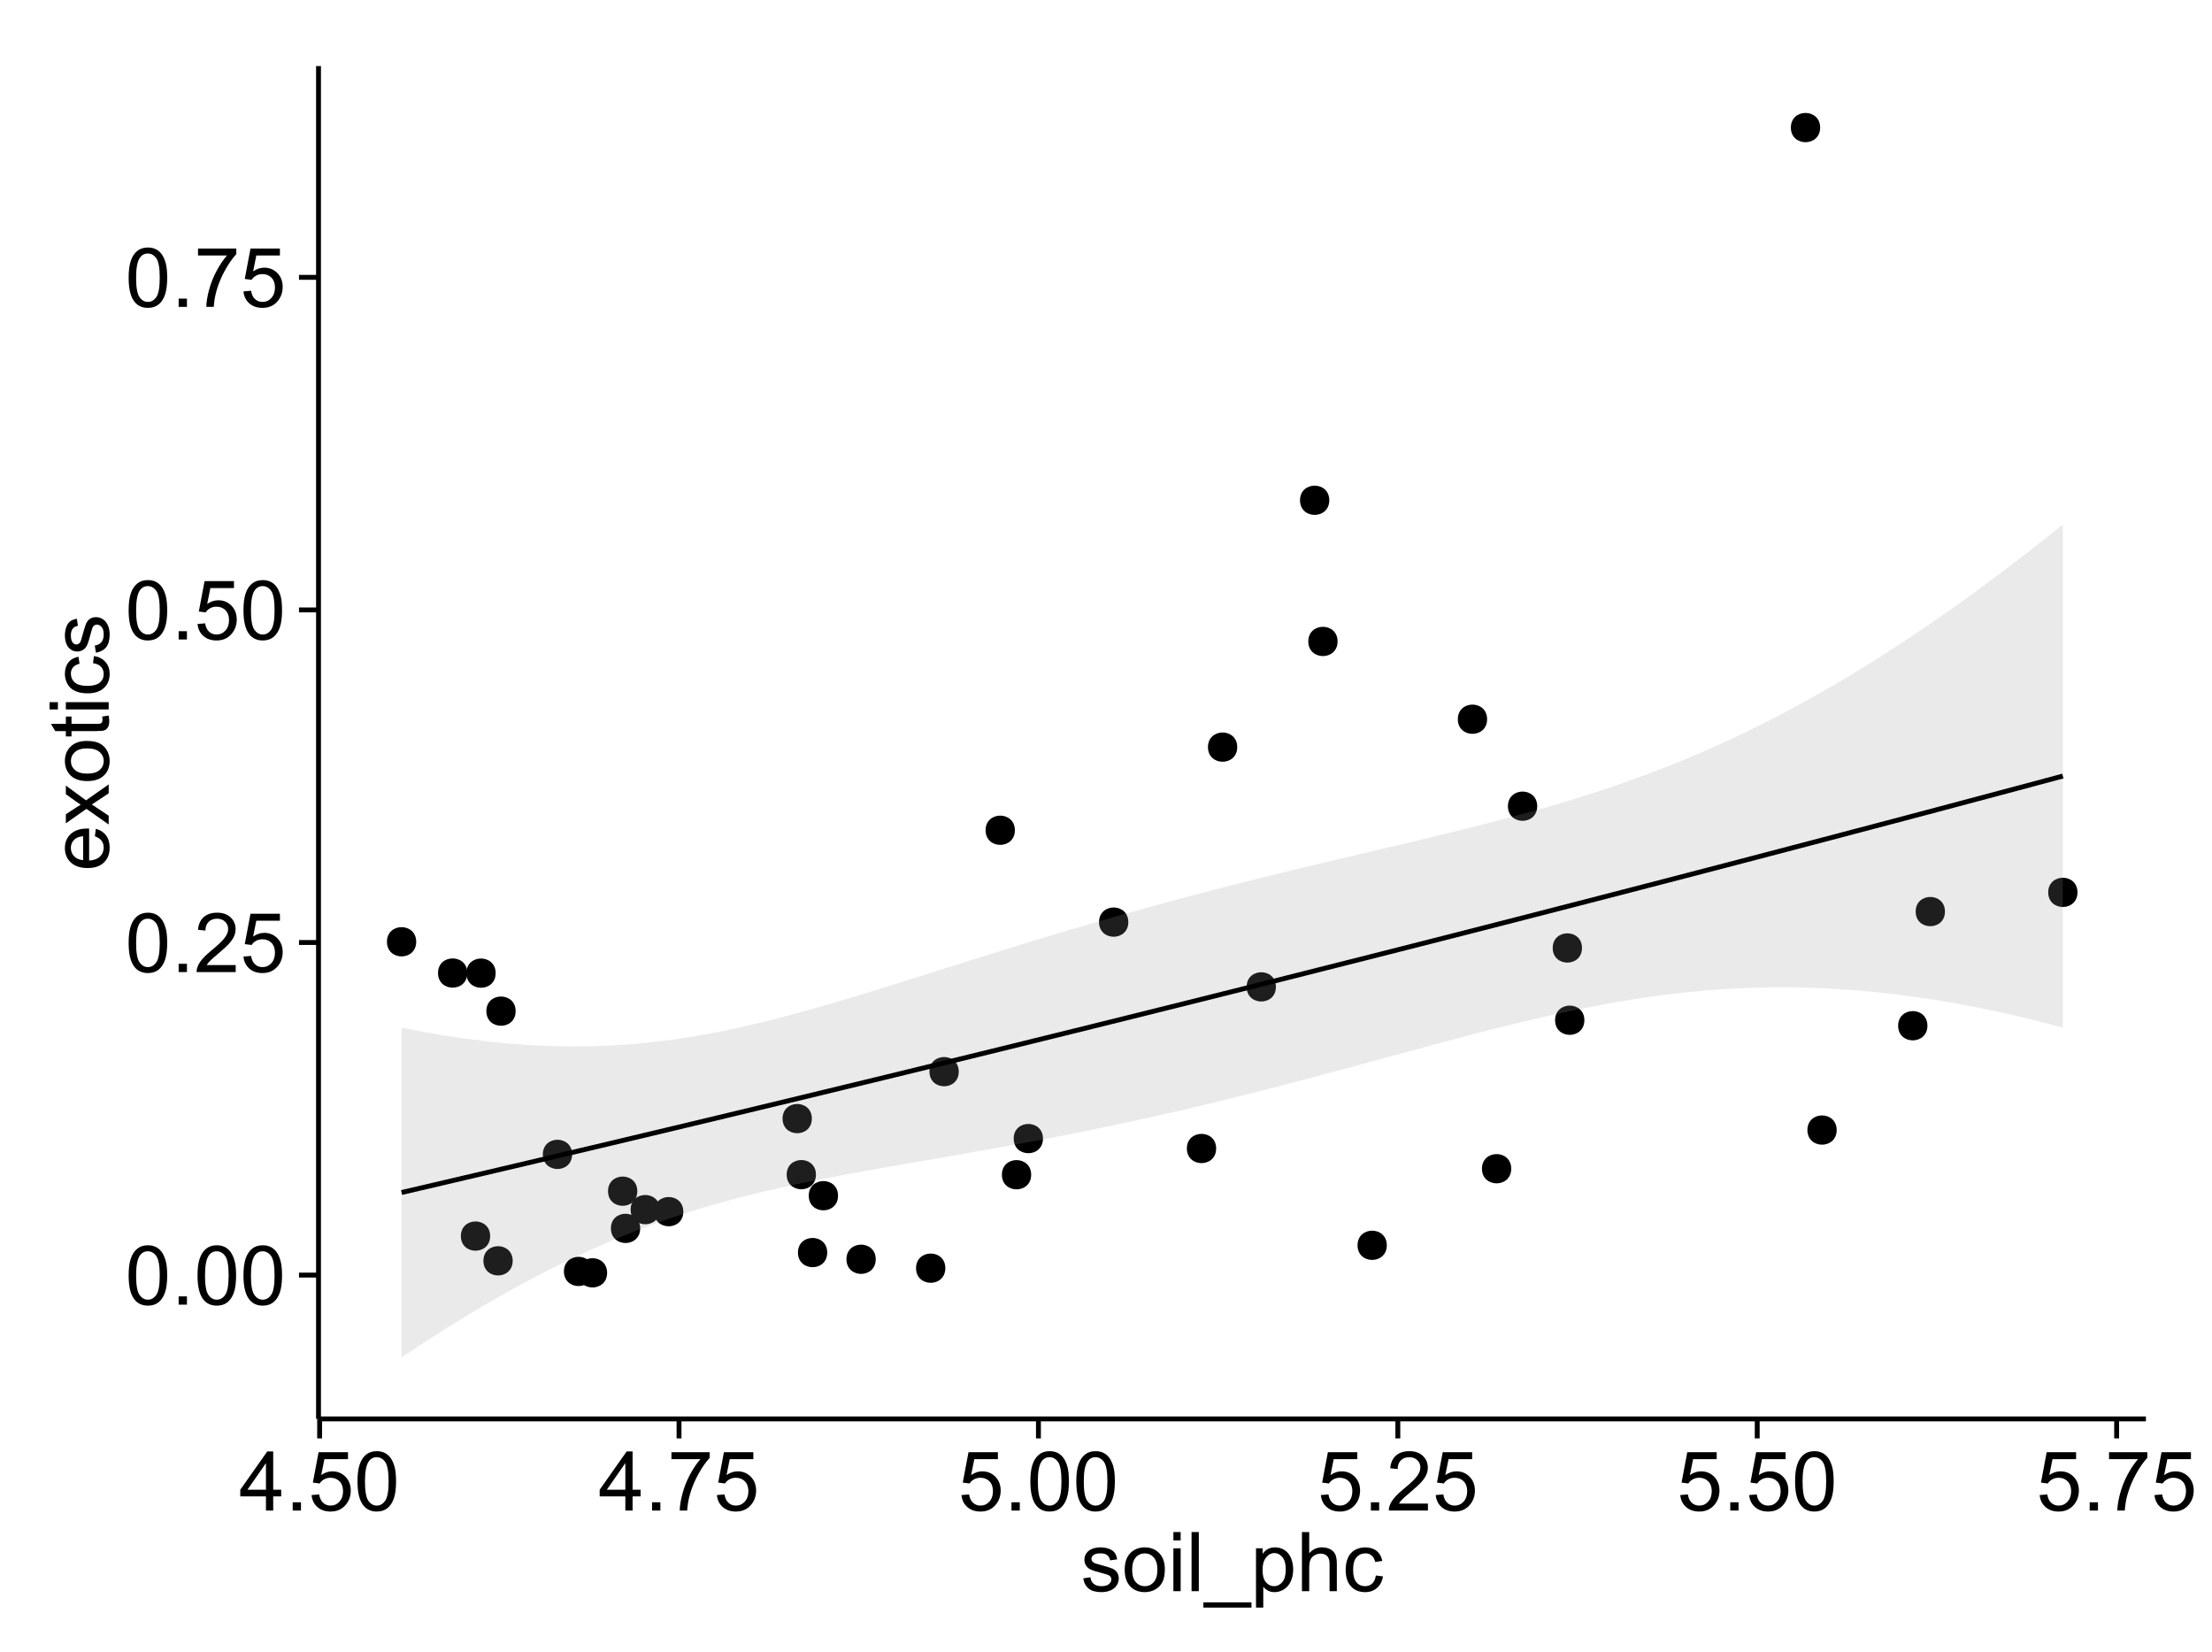 <?xml version="1.0" encoding="UTF-8"?>
<svg xmlns="http://www.w3.org/2000/svg" xmlns:xlink="http://www.w3.org/1999/xlink" width="482pt" height="360pt" viewBox="0 0 482 360" version="1.1">
<defs>
<g>
<symbol overflow="visible" id="glyph0-0">
<path style="stroke:none;" d="M 0.746 -6.355 C 0.742 -7.875 0.898 -9.102 1.215 -10.031 C 1.527 -10.961 1.996 -11.676 2.613 -12.18 C 3.23 -12.684 4.008 -12.938 4.949 -12.938 C 5.637 -12.938 6.242 -12.797 6.766 -12.52 C 7.285 -12.238 7.715 -11.836 8.059 -11.316 C 8.395 -10.789 8.664 -10.152 8.859 -9.398 C 9.051 -8.645 9.145 -7.629 9.148 -6.355 C 9.145 -4.84 8.992 -3.617 8.684 -2.691 C 8.371 -1.762 7.906 -1.047 7.289 -0.539 C 6.672 -0.035 5.891 0.215 4.949 0.219 C 3.703 0.215 2.727 -0.227 2.023 -1.117 C 1.168 -2.188 0.742 -3.934 0.746 -6.355 Z M 2.375 -6.355 C 2.371 -4.234 2.621 -2.824 3.117 -2.129 C 3.609 -1.426 4.219 -1.078 4.949 -1.082 C 5.672 -1.078 6.281 -1.43 6.781 -2.137 C 7.273 -2.836 7.523 -4.242 7.523 -6.355 C 7.523 -8.473 7.273 -9.883 6.781 -10.582 C 6.281 -11.277 5.664 -11.625 4.93 -11.629 C 4.199 -11.625 3.621 -11.316 3.191 -10.703 C 2.645 -9.918 2.371 -8.469 2.375 -6.355 Z M 2.375 -6.355 "/>
</symbol>
<symbol overflow="visible" id="glyph0-1">
<path style="stroke:none;" d="M 1.633 0 L 1.633 -1.801 L 3.438 -1.801 L 3.438 0 Z M 1.633 0 "/>
</symbol>
<symbol overflow="visible" id="glyph0-2">
<path style="stroke:none;" d="M 9.062 -1.52 L 9.062 0 L 0.547 0 C 0.531 -0.379 0.594 -0.742 0.73 -1.098 C 0.945 -1.676 1.293 -2.25 1.77 -2.812 C 2.246 -3.375 2.934 -4.023 3.84 -4.766 C 5.238 -5.906 6.188 -6.816 6.68 -7.492 C 7.172 -8.16 7.418 -8.793 7.418 -9.395 C 7.418 -10.02 7.191 -10.551 6.746 -10.98 C 6.293 -11.41 5.711 -11.625 4.992 -11.629 C 4.23 -11.625 3.621 -11.395 3.164 -10.941 C 2.703 -10.48 2.469 -9.848 2.469 -9.043 L 0.844 -9.211 C 0.953 -10.422 1.371 -11.344 2.102 -11.984 C 2.824 -12.617 3.801 -12.938 5.027 -12.938 C 6.262 -12.938 7.238 -12.594 7.961 -11.91 C 8.68 -11.223 9.039 -10.371 9.043 -9.359 C 9.039 -8.84 8.934 -8.336 8.727 -7.84 C 8.512 -7.34 8.164 -6.812 7.676 -6.266 C 7.188 -5.711 6.375 -4.957 5.238 -4 C 4.285 -3.199 3.676 -2.66 3.41 -2.379 C 3.141 -2.094 2.918 -1.805 2.742 -1.52 Z M 9.062 -1.52 "/>
</symbol>
<symbol overflow="visible" id="glyph0-3">
<path style="stroke:none;" d="M 0.746 -3.375 L 2.406 -3.516 C 2.527 -2.707 2.812 -2.098 3.266 -1.691 C 3.711 -1.281 4.254 -1.078 4.887 -1.082 C 5.648 -1.078 6.293 -1.363 6.82 -1.941 C 7.344 -2.512 7.605 -3.273 7.609 -4.227 C 7.605 -5.125 7.352 -5.84 6.848 -6.363 C 6.34 -6.883 5.676 -7.141 4.859 -7.145 C 4.344 -7.141 3.887 -7.027 3.48 -6.797 C 3.07 -6.566 2.746 -6.266 2.516 -5.898 L 1.027 -6.09 L 2.277 -12.711 L 8.684 -12.711 L 8.684 -11.195 L 3.543 -11.195 L 2.848 -7.734 C 3.621 -8.273 4.43 -8.543 5.281 -8.543 C 6.402 -8.543 7.352 -8.152 8.129 -7.371 C 8.898 -6.59 9.285 -5.586 9.289 -4.367 C 9.285 -3.195 8.945 -2.188 8.27 -1.344 C 7.441 -0.301 6.316 0.215 4.887 0.219 C 3.715 0.215 2.758 -0.109 2.016 -0.766 C 1.273 -1.418 0.848 -2.289 0.746 -3.375 Z M 0.746 -3.375 "/>
</symbol>
<symbol overflow="visible" id="glyph0-4">
<path style="stroke:none;" d="M 0.852 -11.195 L 0.852 -12.719 L 9.195 -12.719 L 9.195 -11.488 C 8.367 -10.613 7.555 -9.453 6.754 -8.008 C 5.945 -6.559 5.324 -5.07 4.887 -3.543 C 4.57 -2.461 4.367 -1.281 4.281 0 L 2.656 0 C 2.668 -1.012 2.867 -2.234 3.25 -3.672 C 3.629 -5.105 4.176 -6.492 4.891 -7.828 C 5.602 -9.16 6.359 -10.281 7.164 -11.195 Z M 0.852 -11.195 "/>
</symbol>
<symbol overflow="visible" id="glyph0-5">
<path style="stroke:none;" d="M 5.82 0 L 5.82 -3.086 L 0.227 -3.086 L 0.227 -4.535 L 6.109 -12.883 L 7.398 -12.883 L 7.398 -4.535 L 9.141 -4.535 L 9.141 -3.086 L 7.398 -3.086 L 7.398 0 Z M 5.82 -4.535 L 5.82 -10.344 L 1.785 -4.535 Z M 5.82 -4.535 "/>
</symbol>
<symbol overflow="visible" id="glyph0-6">
<path style="stroke:none;" d="M 0.555 -2.785 L 2.117 -3.031 C 2.203 -2.402 2.449 -1.922 2.852 -1.59 C 3.25 -1.254 3.812 -1.09 4.535 -1.09 C 5.262 -1.09 5.801 -1.234 6.152 -1.531 C 6.504 -1.824 6.68 -2.172 6.68 -2.574 C 6.68 -2.926 6.523 -3.207 6.215 -3.418 C 5.996 -3.555 5.457 -3.734 4.598 -3.953 C 3.434 -4.246 2.629 -4.5 2.184 -4.715 C 1.734 -4.926 1.395 -5.223 1.164 -5.602 C 0.93 -5.98 0.812 -6.398 0.816 -6.855 C 0.812 -7.27 0.91 -7.652 1.102 -8.012 C 1.293 -8.363 1.551 -8.66 1.883 -8.895 C 2.125 -9.074 2.461 -9.227 2.887 -9.355 C 3.309 -9.48 3.766 -9.543 4.254 -9.547 C 4.984 -9.543 5.625 -9.438 6.184 -9.23 C 6.734 -9.016 7.145 -8.73 7.41 -8.371 C 7.672 -8.008 7.852 -7.527 7.953 -6.926 L 6.406 -6.715 C 6.332 -7.195 6.129 -7.57 5.793 -7.84 C 5.453 -8.105 4.977 -8.238 4.367 -8.242 C 3.637 -8.238 3.121 -8.117 2.812 -7.883 C 2.5 -7.641 2.344 -7.359 2.348 -7.039 C 2.344 -6.832 2.406 -6.648 2.539 -6.484 C 2.664 -6.312 2.867 -6.172 3.148 -6.062 C 3.301 -6.004 3.766 -5.871 4.543 -5.66 C 5.66 -5.359 6.441 -5.113 6.887 -4.926 C 7.324 -4.734 7.672 -4.457 7.926 -4.094 C 8.176 -3.73 8.301 -3.281 8.305 -2.742 C 8.301 -2.215 8.148 -1.719 7.844 -1.254 C 7.535 -0.785 7.09 -0.422 6.512 -0.172 C 5.926 0.086 5.27 0.211 4.543 0.211 C 3.328 0.211 2.406 -0.039 1.77 -0.543 C 1.133 -1.047 0.727 -1.793 0.555 -2.785 Z M 0.555 -2.785 "/>
</symbol>
<symbol overflow="visible" id="glyph0-7">
<path style="stroke:none;" d="M 0.598 -4.668 C 0.598 -6.391 1.078 -7.672 2.039 -8.508 C 2.84 -9.199 3.816 -9.543 4.977 -9.547 C 6.254 -9.543 7.305 -9.125 8.121 -8.285 C 8.934 -7.441 9.34 -6.277 9.344 -4.797 C 9.34 -3.594 9.16 -2.648 8.801 -1.961 C 8.441 -1.27 7.914 -0.734 7.227 -0.359 C 6.535 0.023 5.785 0.211 4.977 0.211 C 3.664 0.211 2.609 -0.207 1.805 -1.047 C 1 -1.883 0.598 -3.09 0.598 -4.668 Z M 2.223 -4.668 C 2.219 -3.469 2.48 -2.574 3.004 -1.98 C 3.523 -1.387 4.18 -1.09 4.977 -1.09 C 5.758 -1.09 6.41 -1.387 6.934 -1.984 C 7.453 -2.582 7.715 -3.492 7.719 -4.719 C 7.715 -5.871 7.453 -6.746 6.93 -7.344 C 6.402 -7.934 5.75 -8.23 4.977 -8.234 C 4.18 -8.23 3.523 -7.938 3.004 -7.348 C 2.48 -6.754 2.219 -5.859 2.223 -4.668 Z M 2.223 -4.668 "/>
</symbol>
<symbol overflow="visible" id="glyph0-8">
<path style="stroke:none;" d="M 1.195 -11.066 L 1.195 -12.883 L 2.777 -12.883 L 2.777 -11.066 Z M 1.195 0 L 1.195 -9.336 L 2.777 -9.336 L 2.777 0 Z M 1.195 0 "/>
</symbol>
<symbol overflow="visible" id="glyph0-9">
<path style="stroke:none;" d="M 1.152 0 L 1.152 -12.883 L 2.734 -12.883 L 2.734 0 Z M 1.152 0 "/>
</symbol>
<symbol overflow="visible" id="glyph0-10">
<path style="stroke:none;" d="M -0.273 3.578 L -0.273 2.434 L 10.211 2.434 L 10.211 3.578 Z M -0.273 3.578 "/>
</symbol>
<symbol overflow="visible" id="glyph0-11">
<path style="stroke:none;" d="M 1.188 3.578 L 1.188 -9.336 L 2.629 -9.336 L 2.629 -8.121 C 2.965 -8.594 3.348 -8.949 3.777 -9.188 C 4.203 -9.426 4.723 -9.543 5.336 -9.547 C 6.129 -9.543 6.832 -9.34 7.445 -8.93 C 8.051 -8.516 8.512 -7.934 8.824 -7.191 C 9.133 -6.441 9.285 -5.625 9.289 -4.738 C 9.285 -3.781 9.113 -2.922 8.773 -2.156 C 8.43 -1.391 7.934 -0.805 7.281 -0.398 C 6.625 0.008 5.938 0.211 5.219 0.211 C 4.691 0.211 4.219 0.102 3.801 -0.121 C 3.379 -0.344 3.035 -0.625 2.77 -0.969 L 2.77 3.578 Z M 2.617 -4.613 C 2.613 -3.41 2.855 -2.523 3.348 -1.949 C 3.832 -1.375 4.422 -1.09 5.117 -1.09 C 5.816 -1.09 6.418 -1.387 6.922 -1.98 C 7.418 -2.574 7.668 -3.496 7.672 -4.746 C 7.668 -5.934 7.426 -6.824 6.938 -7.418 C 6.445 -8.008 5.859 -8.301 5.188 -8.305 C 4.508 -8.301 3.91 -7.988 3.395 -7.359 C 2.871 -6.727 2.613 -5.809 2.617 -4.613 Z M 2.617 -4.613 "/>
</symbol>
<symbol overflow="visible" id="glyph0-12">
<path style="stroke:none;" d="M 1.188 0 L 1.188 -12.883 L 2.77 -12.883 L 2.77 -8.262 C 3.504 -9.117 4.434 -9.543 5.562 -9.547 C 6.25 -9.543 6.852 -9.406 7.363 -9.137 C 7.871 -8.859 8.234 -8.484 8.457 -8.004 C 8.676 -7.523 8.789 -6.824 8.789 -5.914 L 8.789 0 L 7.207 0 L 7.207 -5.914 C 7.207 -6.703 7.035 -7.281 6.691 -7.641 C 6.348 -8 5.863 -8.18 5.238 -8.184 C 4.77 -8.18 4.328 -8.059 3.914 -7.816 C 3.5 -7.574 3.203 -7.242 3.031 -6.828 C 2.852 -6.406 2.766 -5.832 2.77 -5.105 L 2.77 0 Z M 1.188 0 "/>
</symbol>
<symbol overflow="visible" id="glyph0-13">
<path style="stroke:none;" d="M 7.277 -3.418 L 8.832 -3.219 C 8.66 -2.141 8.227 -1.301 7.527 -0.699 C 6.824 -0.09 5.965 0.211 4.949 0.211 C 3.668 0.211 2.641 -0.203 1.867 -1.039 C 1.09 -1.871 0.703 -3.07 0.703 -4.633 C 0.703 -5.637 0.867 -6.52 1.203 -7.277 C 1.531 -8.031 2.039 -8.598 2.727 -8.977 C 3.406 -9.355 4.152 -9.543 4.957 -9.547 C 5.969 -9.543 6.797 -9.289 7.441 -8.777 C 8.086 -8.262 8.5 -7.531 8.684 -6.594 L 7.145 -6.355 C 6.996 -6.98 6.738 -7.453 6.367 -7.77 C 5.992 -8.082 5.543 -8.238 5.02 -8.242 C 4.219 -8.238 3.57 -7.953 3.074 -7.387 C 2.574 -6.812 2.324 -5.91 2.328 -4.676 C 2.324 -3.422 2.566 -2.508 3.047 -1.941 C 3.527 -1.371 4.152 -1.09 4.93 -1.09 C 5.547 -1.09 6.066 -1.277 6.484 -1.66 C 6.898 -2.039 7.164 -2.625 7.277 -3.418 Z M 7.277 -3.418 "/>
</symbol>
<symbol overflow="visible" id="glyph1-0">
<path style="stroke:none;" d="M -3.004 -7.578 L -2.805 -9.211 C -1.848 -8.953 -1.105 -8.473 -0.578 -7.777 C -0.051 -7.078 0.211 -6.188 0.211 -5.105 C 0.211 -3.738 -0.207 -2.656 -1.051 -1.859 C -1.887 -1.055 -3.066 -0.656 -4.586 -0.66 C -6.156 -0.656 -7.375 -1.059 -8.246 -1.871 C -9.109 -2.676 -9.543 -3.727 -9.547 -5.02 C -9.543 -6.266 -9.117 -7.285 -8.27 -8.078 C -7.418 -8.867 -6.223 -9.262 -4.684 -9.266 C -4.586 -9.262 -4.445 -9.258 -4.262 -9.254 L -4.262 -2.293 C -3.234 -2.348 -2.449 -2.641 -1.906 -3.164 C -1.359 -3.684 -1.09 -4.332 -1.09 -5.117 C -1.09 -5.691 -1.242 -6.188 -1.547 -6.598 C -1.852 -7.008 -2.336 -7.332 -3.004 -7.578 Z M -5.562 -2.383 L -5.562 -7.594 C -6.344 -7.523 -6.934 -7.324 -7.328 -6.996 C -7.934 -6.492 -8.238 -5.836 -8.242 -5.035 C -8.238 -4.305 -7.996 -3.695 -7.512 -3.203 C -7.027 -2.707 -6.375 -2.434 -5.562 -2.383 Z M -5.562 -2.383 "/>
</symbol>
<symbol overflow="visible" id="glyph1-1">
<path style="stroke:none;" d="M 0 -0.133 L -4.852 -3.543 L -9.336 -0.387 L -9.336 -2.363 L -7.145 -3.797 C -6.727 -4.066 -6.379 -4.281 -6.102 -4.445 C -6.484 -4.703 -6.828 -4.941 -7.129 -5.16 L -9.336 -6.734 L -9.336 -8.621 L -4.938 -5.398 L 0 -8.867 L 0 -6.926 L -2.898 -5.008 L -3.684 -4.5 L 0 -2.047 Z M 0 -0.133 "/>
</symbol>
<symbol overflow="visible" id="glyph1-2">
<path style="stroke:none;" d="M -4.668 -0.598 C -6.391 -0.598 -7.672 -1.078 -8.508 -2.039 C -9.199 -2.84 -9.543 -3.816 -9.547 -4.977 C -9.543 -6.254 -9.125 -7.305 -8.285 -8.121 C -7.441 -8.934 -6.277 -9.34 -4.797 -9.344 C -3.594 -9.34 -2.648 -9.16 -1.961 -8.801 C -1.27 -8.441 -0.734 -7.914 -0.359 -7.227 C 0.023 -6.535 0.211 -5.785 0.211 -4.977 C 0.211 -3.664 -0.207 -2.609 -1.047 -1.805 C -1.883 -1 -3.09 -0.598 -4.668 -0.598 Z M -4.668 -2.223 C -3.469 -2.219 -2.574 -2.48 -1.98 -3.004 C -1.387 -3.523 -1.09 -4.18 -1.09 -4.977 C -1.09 -5.758 -1.387 -6.41 -1.984 -6.934 C -2.582 -7.453 -3.492 -7.715 -4.719 -7.719 C -5.867 -7.715 -6.742 -7.453 -7.34 -6.93 C -7.934 -6.402 -8.23 -5.75 -8.234 -4.977 C -8.23 -4.18 -7.938 -3.523 -7.348 -3.004 C -6.754 -2.48 -5.859 -2.219 -4.668 -2.223 Z M -4.668 -2.223 "/>
</symbol>
<symbol overflow="visible" id="glyph1-3">
<path style="stroke:none;" d="M -1.414 -4.641 L -0.016 -4.867 C 0.078 -4.422 0.121 -4.023 0.125 -3.672 C 0.121 -3.098 0.035 -2.652 -0.148 -2.336 C -0.328 -2.02 -0.566 -1.797 -0.863 -1.668 C -1.156 -1.539 -1.781 -1.477 -2.734 -1.477 L -8.102 -1.477 L -8.102 -0.316 L -9.336 -0.316 L -9.336 -1.477 L -11.645 -1.477 L -12.594 -3.051 L -9.336 -3.051 L -9.336 -4.641 L -8.102 -4.641 L -8.102 -3.051 L -2.645 -3.051 C -2.191 -3.047 -1.902 -3.074 -1.773 -3.133 C -1.645 -3.188 -1.543 -3.277 -1.465 -3.406 C -1.387 -3.527 -1.348 -3.707 -1.352 -3.945 C -1.348 -4.117 -1.367 -4.352 -1.414 -4.641 Z M -1.414 -4.641 "/>
</symbol>
<symbol overflow="visible" id="glyph1-4">
<path style="stroke:none;" d="M -11.066 -1.195 L -12.883 -1.195 L -12.883 -2.777 L -11.066 -2.777 Z M 0 -1.195 L -9.336 -1.195 L -9.336 -2.777 L 0 -2.777 Z M 0 -1.195 "/>
</symbol>
<symbol overflow="visible" id="glyph1-5">
<path style="stroke:none;" d="M -3.418 -7.277 L -3.215 -8.832 C -2.141 -8.66 -1.301 -8.227 -0.699 -7.527 C -0.09 -6.824 0.211 -5.965 0.211 -4.949 C 0.211 -3.668 -0.203 -2.641 -1.039 -1.867 C -1.871 -1.09 -3.07 -0.703 -4.633 -0.703 C -5.637 -0.703 -6.52 -0.867 -7.277 -1.203 C -8.031 -1.535 -8.598 -2.047 -8.977 -2.73 C -9.355 -3.41 -9.543 -4.152 -9.547 -4.957 C -9.543 -5.969 -9.289 -6.797 -8.777 -7.441 C -8.262 -8.086 -7.531 -8.5 -6.59 -8.684 L -6.355 -7.145 C -6.98 -6.996 -7.453 -6.738 -7.77 -6.367 C -8.082 -5.992 -8.238 -5.543 -8.242 -5.02 C -8.238 -4.219 -7.953 -3.57 -7.387 -3.074 C -6.812 -2.574 -5.91 -2.324 -4.676 -2.328 C -3.422 -2.324 -2.508 -2.566 -1.941 -3.047 C -1.371 -3.527 -1.09 -4.152 -1.09 -4.93 C -1.09 -5.547 -1.277 -6.066 -1.66 -6.484 C -2.035 -6.898 -2.621 -7.164 -3.418 -7.277 Z M -3.418 -7.277 "/>
</symbol>
<symbol overflow="visible" id="glyph1-6">
<path style="stroke:none;" d="M -2.785 -0.555 L -3.031 -2.117 C -2.402 -2.203 -1.922 -2.449 -1.59 -2.852 C -1.254 -3.25 -1.09 -3.812 -1.09 -4.535 C -1.09 -5.262 -1.234 -5.801 -1.531 -6.152 C -1.824 -6.504 -2.172 -6.68 -2.574 -6.68 C -2.926 -6.68 -3.207 -6.523 -3.418 -6.215 C -3.555 -5.996 -3.734 -5.457 -3.953 -4.598 C -4.246 -3.434 -4.5 -2.629 -4.715 -2.184 C -4.926 -1.734 -5.223 -1.395 -5.602 -1.164 C -5.98 -0.93 -6.398 -0.812 -6.855 -0.816 C -7.27 -0.812 -7.652 -0.91 -8.012 -1.102 C -8.363 -1.293 -8.66 -1.551 -8.895 -1.883 C -9.074 -2.125 -9.227 -2.461 -9.355 -2.887 C -9.48 -3.309 -9.543 -3.766 -9.547 -4.254 C -9.543 -4.984 -9.438 -5.625 -9.23 -6.184 C -9.016 -6.734 -8.73 -7.145 -8.371 -7.41 C -8.008 -7.672 -7.527 -7.852 -6.926 -7.953 L -6.715 -6.406 C -7.195 -6.332 -7.57 -6.129 -7.84 -5.797 C -8.105 -5.457 -8.238 -4.98 -8.242 -4.367 C -8.238 -3.637 -8.117 -3.121 -7.883 -2.812 C -7.641 -2.5 -7.359 -2.344 -7.039 -2.348 C -6.832 -2.344 -6.648 -2.406 -6.484 -2.539 C -6.312 -2.664 -6.172 -2.867 -6.062 -3.148 C -6.004 -3.301 -5.871 -3.766 -5.66 -4.543 C -5.359 -5.66 -5.113 -6.441 -4.926 -6.887 C -4.734 -7.324 -4.457 -7.672 -4.094 -7.926 C -3.73 -8.176 -3.281 -8.301 -2.742 -8.305 C -2.211 -8.301 -1.711 -8.148 -1.25 -7.844 C -0.781 -7.535 -0.422 -7.09 -0.172 -6.512 C 0.086 -5.926 0.211 -5.27 0.211 -4.543 C 0.211 -3.328 -0.039 -2.406 -0.543 -1.77 C -1.047 -1.133 -1.793 -0.727 -2.785 -0.555 Z M -2.785 -0.555 "/>
</symbol>
</g>
<clipPath id="clip1">
  <path d="M 69.406 14.398 L 468.602 14.398 L 468.602 310.164 L 69.406 310.164 Z M 69.406 14.398 "/>
</clipPath>
</defs>
<g id="surface6161">
<rect x="0" y="0" width="482" height="360" style="fill:rgb(100%,100%,100%);fill-opacity:1;stroke:none;"/>
<rect x="0" y="0" width="482" height="360" style="fill:rgb(100%,100%,100%);fill-opacity:1;stroke:none;"/>
<path style="fill:none;stroke-width:1.063;stroke-linecap:round;stroke-linejoin:round;stroke:rgb(100%,100%,100%);stroke-opacity:1;stroke-miterlimit:10;" d="M 0 360 L 482 360 L 482 0 L 0 0 Z M 0 360 "/>
<g clip-path="url(#clip1)" clip-rule="nonzero">
<path style=" stroke:none;fill-rule:nonzero;fill:rgb(100%,100%,100%);fill-opacity:1;" d="M 69.406 309.168 L 467.602 309.168 L 467.602 14.402 L 69.406 14.402 Z M 69.406 309.168 "/>
<path style=" stroke:none;fill-rule:nonzero;fill:rgb(0%,0%,0%);fill-opacity:1;" d="M 181.547 260.535 C 181.547 263.371 177.293 263.371 177.293 260.535 C 177.293 257.699 181.547 257.699 181.547 260.535 "/>
<path style=" stroke:none;fill-rule:nonzero;fill:rgb(0%,0%,0%);fill-opacity:1;" d="M 106.941 212.039 C 106.941 214.875 102.688 214.875 102.688 212.039 C 102.688 209.207 106.941 209.207 106.941 212.039 "/>
<path style=" stroke:none;fill-rule:nonzero;fill:rgb(0%,0%,0%);fill-opacity:1;" d="M 176.734 255.949 C 176.734 258.781 172.48 258.781 172.48 255.949 C 172.48 253.113 176.734 253.113 176.734 255.949 "/>
<path style=" stroke:none;fill-rule:nonzero;fill:rgb(0%,0%,0%);fill-opacity:1;" d="M 111.297 220.32 C 111.297 223.156 107.047 223.156 107.047 220.32 C 107.047 217.488 111.297 217.488 111.297 220.32 "/>
<path style=" stroke:none;fill-rule:nonzero;fill:rgb(0%,0%,0%);fill-opacity:1;" d="M 220.078 180.906 C 220.078 183.738 215.824 183.738 215.824 180.906 C 215.824 178.07 220.078 178.07 220.078 180.906 "/>
<path style=" stroke:none;fill-rule:nonzero;fill:rgb(0%,0%,0%);fill-opacity:1;" d="M 244.801 200.922 C 244.801 203.754 240.547 203.754 240.547 200.922 C 240.547 198.086 244.801 198.086 244.801 200.922 "/>
<path style=" stroke:none;fill-rule:nonzero;fill:rgb(0%,0%,0%);fill-opacity:1;" d="M 263.938 250.246 C 263.938 253.082 259.684 253.082 259.684 250.246 C 259.684 247.414 263.938 247.414 263.938 250.246 "/>
<path style=" stroke:none;fill-rule:nonzero;fill:rgb(0%,0%,0%);fill-opacity:1;" d="M 138.434 267.656 C 138.434 270.488 134.18 270.488 134.18 267.656 C 134.18 264.82 138.434 264.82 138.434 267.656 "/>
<path style=" stroke:none;fill-rule:nonzero;fill:rgb(0%,0%,0%);fill-opacity:1;" d="M 123.602 251.531 C 123.602 254.363 119.352 254.363 119.352 251.531 C 119.352 248.695 123.602 248.695 123.602 251.531 "/>
<path style=" stroke:none;fill-rule:nonzero;fill:rgb(0%,0%,0%);fill-opacity:1;" d="M 223.633 255.961 C 223.633 258.797 219.379 258.797 219.379 255.961 C 219.379 253.129 223.633 253.129 223.633 255.961 "/>
<path style=" stroke:none;fill-rule:nonzero;fill:rgb(0%,0%,0%);fill-opacity:1;" d="M 189.762 274.383 C 189.762 277.219 185.512 277.219 185.512 274.383 C 185.512 271.551 189.762 271.551 189.762 274.383 "/>
<path style=" stroke:none;fill-rule:nonzero;fill:rgb(0%,0%,0%);fill-opacity:1;" d="M 179.191 272.926 C 179.191 275.758 174.938 275.758 174.938 272.926 C 174.938 270.09 179.191 270.09 179.191 272.926 "/>
<path style=" stroke:none;fill-rule:nonzero;fill:rgb(0%,0%,0%);fill-opacity:1;" d="M 276.957 215.031 C 276.957 217.867 272.707 217.867 272.707 215.031 C 272.707 212.195 276.957 212.195 276.957 215.031 "/>
<path style=" stroke:none;fill-rule:nonzero;fill:rgb(0%,0%,0%);fill-opacity:1;" d="M 142.727 263.566 C 142.727 266.402 138.477 266.402 138.477 263.566 C 138.477 260.73 142.727 260.73 142.727 263.566 "/>
<path style=" stroke:none;fill-rule:nonzero;fill:rgb(0%,0%,0%);fill-opacity:1;" d="M 110.652 274.723 C 110.652 277.555 106.402 277.555 106.402 274.723 C 106.402 271.887 110.652 271.887 110.652 274.723 "/>
<path style=" stroke:none;fill-rule:nonzero;fill:rgb(0%,0%,0%);fill-opacity:1;" d="M 343.656 206.555 C 343.656 209.391 339.402 209.391 339.402 206.555 C 339.402 203.719 343.656 203.719 343.656 206.555 "/>
<path style=" stroke:none;fill-rule:nonzero;fill:rgb(0%,0%,0%);fill-opacity:1;" d="M 290.398 139.766 C 290.398 142.602 286.145 142.602 286.145 139.766 C 286.145 136.93 290.398 136.93 290.398 139.766 "/>
<path style=" stroke:none;fill-rule:nonzero;fill:rgb(0%,0%,0%);fill-opacity:1;" d="M 204.93 276.324 C 204.93 279.16 200.676 279.16 200.676 276.324 C 200.676 273.492 204.93 273.492 204.93 276.324 "/>
<path style=" stroke:none;fill-rule:nonzero;fill:rgb(0%,0%,0%);fill-opacity:1;" d="M 268.531 162.793 C 268.531 165.625 264.281 165.625 264.281 162.793 C 264.281 159.957 268.531 159.957 268.531 162.793 "/>
<path style=" stroke:none;fill-rule:nonzero;fill:rgb(0%,0%,0%);fill-opacity:1;" d="M 175.84 243.734 C 175.84 246.57 171.586 246.57 171.586 243.734 C 171.586 240.898 175.84 240.898 175.84 243.734 "/>
<path style=" stroke:none;fill-rule:nonzero;fill:rgb(0%,0%,0%);fill-opacity:1;" d="M 226.203 248.086 C 226.203 250.922 221.953 250.922 221.953 248.086 C 221.953 245.254 226.203 245.254 226.203 248.086 "/>
<path style=" stroke:none;fill-rule:nonzero;fill:rgb(0%,0%,0%);fill-opacity:1;" d="M 147.832 264.012 C 147.832 266.848 143.578 266.848 143.578 264.012 C 143.578 261.176 147.832 261.176 147.832 264.012 "/>
<path style=" stroke:none;fill-rule:nonzero;fill:rgb(0%,0%,0%);fill-opacity:1;" d="M 344.176 222.301 C 344.176 225.133 339.922 225.133 339.922 222.301 C 339.922 219.465 344.176 219.465 344.176 222.301 "/>
<path style=" stroke:none;fill-rule:nonzero;fill:rgb(0%,0%,0%);fill-opacity:1;" d="M 422.746 198.625 C 422.746 201.461 418.492 201.461 418.492 198.625 C 418.492 195.789 422.746 195.789 422.746 198.625 "/>
<path style=" stroke:none;fill-rule:nonzero;fill:rgb(0%,0%,0%);fill-opacity:1;" d="M 89.629 205.207 C 89.629 208.039 85.379 208.039 85.379 205.207 C 85.379 202.371 89.629 202.371 89.629 205.207 "/>
<path style=" stroke:none;fill-rule:nonzero;fill:rgb(0%,0%,0%);fill-opacity:1;" d="M 105.742 269.332 C 105.742 272.168 101.492 272.168 101.492 269.332 C 101.492 266.5 105.742 266.5 105.742 269.332 "/>
<path style=" stroke:none;fill-rule:nonzero;fill:rgb(0%,0%,0%);fill-opacity:1;" d="M 288.594 109.004 C 288.594 111.84 284.344 111.84 284.344 109.004 C 284.344 106.168 288.594 106.168 288.594 109.004 "/>
<path style=" stroke:none;fill-rule:nonzero;fill:rgb(0%,0%,0%);fill-opacity:1;" d="M 395.551 27.797 C 395.551 30.633 391.297 30.633 391.297 27.797 C 391.297 24.965 395.551 24.965 395.551 27.797 "/>
<path style=" stroke:none;fill-rule:nonzero;fill:rgb(0%,0%,0%);fill-opacity:1;" d="M 301.125 271.344 C 301.125 274.176 296.875 274.176 296.875 271.344 C 296.875 268.508 301.125 268.508 301.125 271.344 "/>
<path style=" stroke:none;fill-rule:nonzero;fill:rgb(0%,0%,0%);fill-opacity:1;" d="M 328.238 254.656 C 328.238 257.488 323.984 257.488 323.984 254.656 C 323.984 251.82 328.238 251.82 328.238 254.656 "/>
<path style=" stroke:none;fill-rule:nonzero;fill:rgb(0%,0%,0%);fill-opacity:1;" d="M 100.762 212.016 C 100.762 214.852 96.512 214.852 96.512 212.016 C 96.512 209.184 100.762 209.184 100.762 212.016 "/>
<path style=" stroke:none;fill-rule:nonzero;fill:rgb(0%,0%,0%);fill-opacity:1;" d="M 137.809 259.547 C 137.809 262.383 133.555 262.383 133.555 259.547 C 133.555 256.711 137.809 256.711 137.809 259.547 "/>
<path style=" stroke:none;fill-rule:nonzero;fill:rgb(0%,0%,0%);fill-opacity:1;" d="M 207.852 233.504 C 207.852 236.34 203.598 236.34 203.598 233.504 C 203.598 230.672 207.852 230.672 207.852 233.504 "/>
<path style=" stroke:none;fill-rule:nonzero;fill:rgb(0%,0%,0%);fill-opacity:1;" d="M 333.898 175.664 C 333.898 178.5 329.645 178.5 329.645 175.664 C 329.645 172.832 333.898 172.832 333.898 175.664 "/>
<path style=" stroke:none;fill-rule:nonzero;fill:rgb(0%,0%,0%);fill-opacity:1;" d="M 128.191 277.035 C 128.191 279.871 123.941 279.871 123.941 277.035 C 123.941 274.199 128.191 274.199 128.191 277.035 "/>
<path style=" stroke:none;fill-rule:nonzero;fill:rgb(0%,0%,0%);fill-opacity:1;" d="M 131.23 277.34 C 131.23 280.176 126.977 280.176 126.977 277.34 C 126.977 274.504 131.23 274.504 131.23 277.34 "/>
<path style=" stroke:none;fill-rule:nonzero;fill:rgb(0%,0%,0%);fill-opacity:1;" d="M 399.152 246.23 C 399.152 249.062 394.902 249.062 394.902 246.23 C 394.902 243.395 399.152 243.395 399.152 246.23 "/>
<path style=" stroke:none;fill-rule:nonzero;fill:rgb(0%,0%,0%);fill-opacity:1;" d="M 418.926 223.5 C 418.926 226.336 414.672 226.336 414.672 223.5 C 414.672 220.664 418.926 220.664 418.926 223.5 "/>
<path style=" stroke:none;fill-rule:nonzero;fill:rgb(0%,0%,0%);fill-opacity:1;" d="M 451.625 194.441 C 451.625 197.273 447.375 197.273 447.375 194.441 C 447.375 191.605 451.625 191.605 451.625 194.441 "/>
<path style=" stroke:none;fill-rule:nonzero;fill:rgb(0%,0%,0%);fill-opacity:1;" d="M 322.98 156.715 C 322.98 159.551 318.727 159.551 318.727 156.715 C 318.727 153.879 322.98 153.879 322.98 156.715 "/>
<path style=" stroke:none;fill-rule:nonzero;fill:rgb(0%,0%,0%);fill-opacity:1;" d="M 182.609 260.535 C 182.609 264.785 176.23 264.785 176.23 260.535 C 176.23 256.281 182.609 256.281 182.609 260.535 "/>
<path style=" stroke:none;fill-rule:nonzero;fill:rgb(0%,0%,0%);fill-opacity:1;" d="M 108.004 212.039 C 108.004 216.293 101.625 216.293 101.625 212.039 C 101.625 207.789 108.004 207.789 108.004 212.039 "/>
<path style=" stroke:none;fill-rule:nonzero;fill:rgb(0%,0%,0%);fill-opacity:1;" d="M 177.797 255.949 C 177.797 260.199 171.418 260.199 171.418 255.949 C 171.418 251.695 177.797 251.695 177.797 255.949 "/>
<path style=" stroke:none;fill-rule:nonzero;fill:rgb(0%,0%,0%);fill-opacity:1;" d="M 112.359 220.32 C 112.359 224.574 105.98 224.574 105.98 220.32 C 105.98 216.07 112.359 216.07 112.359 220.32 "/>
<path style=" stroke:none;fill-rule:nonzero;fill:rgb(0%,0%,0%);fill-opacity:1;" d="M 221.141 180.906 C 221.141 185.156 214.762 185.156 214.762 180.906 C 214.762 176.652 221.141 176.652 221.141 180.906 "/>
<path style=" stroke:none;fill-rule:nonzero;fill:rgb(0%,0%,0%);fill-opacity:1;" d="M 245.863 200.922 C 245.863 205.172 239.484 205.172 239.484 200.922 C 239.484 196.668 245.863 196.668 245.863 200.922 "/>
<path style=" stroke:none;fill-rule:nonzero;fill:rgb(0%,0%,0%);fill-opacity:1;" d="M 265 250.246 C 265 254.5 258.621 254.5 258.621 250.246 C 258.621 245.996 265 245.996 265 250.246 "/>
<path style=" stroke:none;fill-rule:nonzero;fill:rgb(0%,0%,0%);fill-opacity:1;" d="M 139.496 267.656 C 139.496 271.906 133.117 271.906 133.117 267.656 C 133.117 263.402 139.496 263.402 139.496 267.656 "/>
<path style=" stroke:none;fill-rule:nonzero;fill:rgb(0%,0%,0%);fill-opacity:1;" d="M 124.664 251.531 C 124.664 255.781 118.285 255.781 118.285 251.531 C 118.285 247.277 124.664 247.277 124.664 251.531 "/>
<path style=" stroke:none;fill-rule:nonzero;fill:rgb(0%,0%,0%);fill-opacity:1;" d="M 224.695 255.961 C 224.695 260.215 218.316 260.215 218.316 255.961 C 218.316 251.711 224.695 251.711 224.695 255.961 "/>
<path style=" stroke:none;fill-rule:nonzero;fill:rgb(0%,0%,0%);fill-opacity:1;" d="M 190.824 274.383 C 190.824 278.637 184.445 278.637 184.445 274.383 C 184.445 270.133 190.824 270.133 190.824 274.383 "/>
<path style=" stroke:none;fill-rule:nonzero;fill:rgb(0%,0%,0%);fill-opacity:1;" d="M 180.254 272.926 C 180.254 277.176 173.875 277.176 173.875 272.926 C 173.875 268.672 180.254 268.672 180.254 272.926 "/>
<path style=" stroke:none;fill-rule:nonzero;fill:rgb(0%,0%,0%);fill-opacity:1;" d="M 278.023 215.031 C 278.023 219.285 271.645 219.285 271.645 215.031 C 271.645 210.781 278.023 210.781 278.023 215.031 "/>
<path style=" stroke:none;fill-rule:nonzero;fill:rgb(0%,0%,0%);fill-opacity:1;" d="M 143.789 263.566 C 143.789 267.82 137.414 267.82 137.414 263.566 C 137.414 259.312 143.789 259.312 143.789 263.566 "/>
<path style=" stroke:none;fill-rule:nonzero;fill:rgb(0%,0%,0%);fill-opacity:1;" d="M 111.715 274.723 C 111.715 278.973 105.34 278.973 105.34 274.723 C 105.34 270.469 111.715 270.469 111.715 274.723 "/>
<path style=" stroke:none;fill-rule:nonzero;fill:rgb(0%,0%,0%);fill-opacity:1;" d="M 344.719 206.555 C 344.719 210.805 338.34 210.805 338.34 206.555 C 338.34 202.301 344.719 202.301 344.719 206.555 "/>
<path style=" stroke:none;fill-rule:nonzero;fill:rgb(0%,0%,0%);fill-opacity:1;" d="M 291.461 139.766 C 291.461 144.016 285.082 144.016 285.082 139.766 C 285.082 135.512 291.461 135.512 291.461 139.766 "/>
<path style=" stroke:none;fill-rule:nonzero;fill:rgb(0%,0%,0%);fill-opacity:1;" d="M 205.992 276.324 C 205.992 280.578 199.613 280.578 199.613 276.324 C 199.613 272.074 205.992 272.074 205.992 276.324 "/>
<path style=" stroke:none;fill-rule:nonzero;fill:rgb(0%,0%,0%);fill-opacity:1;" d="M 269.594 162.793 C 269.594 167.043 263.219 167.043 263.219 162.793 C 263.219 158.539 269.594 158.539 269.594 162.793 "/>
<path style=" stroke:none;fill-rule:nonzero;fill:rgb(0%,0%,0%);fill-opacity:1;" d="M 176.902 243.734 C 176.902 247.988 170.523 247.988 170.523 243.734 C 170.523 239.484 176.902 239.484 176.902 243.734 "/>
<path style=" stroke:none;fill-rule:nonzero;fill:rgb(0%,0%,0%);fill-opacity:1;" d="M 227.266 248.086 C 227.266 252.34 220.887 252.34 220.887 248.086 C 220.887 243.836 227.266 243.836 227.266 248.086 "/>
<path style=" stroke:none;fill-rule:nonzero;fill:rgb(0%,0%,0%);fill-opacity:1;" d="M 148.895 264.012 C 148.895 268.262 142.516 268.262 142.516 264.012 C 142.516 259.758 148.895 259.758 148.895 264.012 "/>
<path style=" stroke:none;fill-rule:nonzero;fill:rgb(0%,0%,0%);fill-opacity:1;" d="M 345.238 222.301 C 345.238 226.551 338.859 226.551 338.859 222.301 C 338.859 218.047 345.238 218.047 345.238 222.301 "/>
<path style=" stroke:none;fill-rule:nonzero;fill:rgb(0%,0%,0%);fill-opacity:1;" d="M 423.809 198.625 C 423.809 202.879 417.43 202.879 417.43 198.625 C 417.43 194.375 423.809 194.375 423.809 198.625 "/>
<path style=" stroke:none;fill-rule:nonzero;fill:rgb(0%,0%,0%);fill-opacity:1;" d="M 90.691 205.207 C 90.691 209.457 84.316 209.457 84.316 205.207 C 84.316 200.953 90.691 200.953 90.691 205.207 "/>
<path style=" stroke:none;fill-rule:nonzero;fill:rgb(0%,0%,0%);fill-opacity:1;" d="M 106.805 269.332 C 106.805 273.586 100.426 273.586 100.426 269.332 C 100.426 265.082 106.805 265.082 106.805 269.332 "/>
<path style=" stroke:none;fill-rule:nonzero;fill:rgb(0%,0%,0%);fill-opacity:1;" d="M 289.656 109.004 C 289.656 113.258 283.277 113.258 283.277 109.004 C 283.277 104.754 289.656 104.754 289.656 109.004 "/>
<path style=" stroke:none;fill-rule:nonzero;fill:rgb(0%,0%,0%);fill-opacity:1;" d="M 396.613 27.797 C 396.613 32.051 390.234 32.051 390.234 27.797 C 390.234 23.547 396.613 23.547 396.613 27.797 "/>
<path style=" stroke:none;fill-rule:nonzero;fill:rgb(0%,0%,0%);fill-opacity:1;" d="M 302.188 271.344 C 302.188 275.594 295.812 275.594 295.812 271.344 C 295.812 267.09 302.188 267.09 302.188 271.344 "/>
<path style=" stroke:none;fill-rule:nonzero;fill:rgb(0%,0%,0%);fill-opacity:1;" d="M 329.301 254.656 C 329.301 258.906 322.922 258.906 322.922 254.656 C 322.922 250.402 329.301 250.402 329.301 254.656 "/>
<path style=" stroke:none;fill-rule:nonzero;fill:rgb(0%,0%,0%);fill-opacity:1;" d="M 101.824 212.016 C 101.824 216.27 95.445 216.27 95.445 212.016 C 95.445 207.766 101.824 207.766 101.824 212.016 "/>
<path style=" stroke:none;fill-rule:nonzero;fill:rgb(0%,0%,0%);fill-opacity:1;" d="M 138.871 259.547 C 138.871 263.801 132.492 263.801 132.492 259.547 C 132.492 255.297 138.871 255.297 138.871 259.547 "/>
<path style=" stroke:none;fill-rule:nonzero;fill:rgb(0%,0%,0%);fill-opacity:1;" d="M 208.914 233.504 C 208.914 237.758 202.535 237.758 202.535 233.504 C 202.535 229.254 208.914 229.254 208.914 233.504 "/>
<path style=" stroke:none;fill-rule:nonzero;fill:rgb(0%,0%,0%);fill-opacity:1;" d="M 334.961 175.664 C 334.961 179.918 328.582 179.918 328.582 175.664 C 328.582 171.414 334.961 171.414 334.961 175.664 "/>
<path style=" stroke:none;fill-rule:nonzero;fill:rgb(0%,0%,0%);fill-opacity:1;" d="M 129.254 277.035 C 129.254 281.289 122.879 281.289 122.879 277.035 C 122.879 272.785 129.254 272.785 129.254 277.035 "/>
<path style=" stroke:none;fill-rule:nonzero;fill:rgb(0%,0%,0%);fill-opacity:1;" d="M 132.293 277.34 C 132.293 281.594 125.914 281.594 125.914 277.34 C 125.914 273.09 132.293 273.09 132.293 277.34 "/>
<path style=" stroke:none;fill-rule:nonzero;fill:rgb(0%,0%,0%);fill-opacity:1;" d="M 400.215 246.23 C 400.215 250.48 393.84 250.48 393.84 246.23 C 393.84 241.977 400.215 241.977 400.215 246.23 "/>
<path style=" stroke:none;fill-rule:nonzero;fill:rgb(0%,0%,0%);fill-opacity:1;" d="M 419.988 223.5 C 419.988 227.75 413.609 227.75 413.609 223.5 C 413.609 219.246 419.988 219.246 419.988 223.5 "/>
<path style=" stroke:none;fill-rule:nonzero;fill:rgb(0%,0%,0%);fill-opacity:1;" d="M 452.688 194.441 C 452.688 198.691 446.312 198.691 446.312 194.441 C 446.312 190.188 452.688 190.188 452.688 194.441 "/>
<path style=" stroke:none;fill-rule:nonzero;fill:rgb(0%,0%,0%);fill-opacity:1;" d="M 324.043 156.715 C 324.043 160.965 317.664 160.965 317.664 156.715 C 317.664 152.461 324.043 152.461 324.043 156.715 "/>
<path style=" stroke:none;fill-rule:nonzero;fill:rgb(60%,60%,60%);fill-opacity:0.2;" d="M 87.504 223.91 L 92.086 224.805 L 96.668 225.602 L 101.25 226.293 L 105.832 226.875 L 110.414 227.344 L 114.996 227.691 L 119.578 227.918 L 124.164 228.012 L 128.746 227.977 L 133.328 227.805 L 137.91 227.496 L 142.492 227.047 L 147.074 226.465 L 151.656 225.75 L 156.238 224.914 L 160.82 223.961 L 165.402 222.902 L 169.984 221.754 L 174.566 220.531 L 179.148 219.238 L 183.73 217.898 L 188.312 216.516 L 192.895 215.102 L 197.477 213.668 L 202.059 212.227 L 206.641 210.777 L 211.223 209.332 L 215.809 207.895 L 220.391 206.473 L 224.973 205.062 L 229.555 203.676 L 234.137 202.309 L 238.719 200.965 L 243.301 199.648 L 247.883 198.355 L 252.465 197.09 L 257.047 195.852 L 261.629 194.637 L 266.211 193.449 L 270.793 192.281 L 275.375 191.137 L 279.957 190.012 L 284.539 188.906 L 289.121 187.812 L 293.703 186.727 L 298.285 185.645 L 302.867 184.566 L 307.453 183.484 L 312.035 182.387 L 316.617 181.273 L 321.199 180.133 L 325.781 178.961 L 330.363 177.746 L 334.945 176.484 L 339.527 175.16 L 344.109 173.77 L 348.691 172.301 L 353.273 170.75 L 357.855 169.105 L 362.438 167.367 L 367.02 165.523 L 371.602 163.574 L 376.184 161.52 L 380.766 159.348 L 385.348 157.07 L 389.93 154.676 L 394.512 152.176 L 399.098 149.566 L 403.68 146.848 L 408.262 144.023 L 412.844 141.098 L 417.426 138.074 L 422.008 134.949 L 426.59 131.73 L 431.172 128.418 L 435.754 125.016 L 440.336 121.523 L 444.918 117.945 L 449.5 114.277 L 449.5 223.918 L 444.918 222.707 L 440.336 221.578 L 435.754 220.535 L 431.172 219.578 L 426.59 218.703 L 422.008 217.922 L 417.426 217.23 L 412.844 216.633 L 408.262 216.129 L 403.68 215.727 L 399.098 215.426 L 394.512 215.227 L 389.93 215.129 L 385.348 215.141 L 380.766 215.262 L 376.184 215.488 L 371.602 215.82 L 367.02 216.258 L 362.438 216.801 L 357.855 217.438 L 353.273 218.168 L 348.691 218.988 L 344.109 219.887 L 339.527 220.859 L 334.945 221.895 L 330.363 222.984 L 325.781 224.121 L 321.199 225.293 L 316.617 226.496 L 312.035 227.723 L 307.453 228.961 L 302.867 230.207 L 298.285 231.453 L 293.703 232.695 L 289.121 233.926 L 284.539 235.145 L 279.957 236.348 L 275.375 237.527 L 270.793 238.684 L 266.211 239.816 L 261.629 240.922 L 257.047 241.996 L 252.465 243.043 L 247.883 244.059 L 243.301 245.043 L 238.719 245.996 L 234.137 246.922 L 229.555 247.82 L 224.973 248.691 L 220.391 249.539 L 215.809 250.367 L 211.223 251.18 L 206.641 251.98 L 202.059 252.773 L 197.477 253.562 L 192.895 254.363 L 188.312 255.18 L 183.73 256.02 L 179.148 256.898 L 174.566 257.824 L 169.984 258.809 L 165.402 259.871 L 160.82 261.016 L 156.238 262.262 L 151.656 263.621 L 147.074 265.098 L 142.492 266.699 L 137.91 268.438 L 133.328 270.305 L 128.746 272.309 L 124.164 274.441 L 119.578 276.707 L 114.996 279.094 L 110.414 281.602 L 105.832 284.227 L 101.25 286.957 L 96.668 289.797 L 92.086 292.734 L 87.504 295.77 Z M 87.504 223.91 "/>
<path style="fill:none;stroke-width:1.063;stroke-linecap:butt;stroke-linejoin:round;stroke:rgb(0%,0%,0%);stroke-opacity:1;stroke-miterlimit:1;" d="M 87.504 259.84 L 96.668 257.699 L 105.832 255.551 L 114.996 253.395 L 119.578 252.312 L 124.164 251.227 L 128.746 250.145 L 142.492 246.875 L 147.074 245.781 L 160.82 242.488 L 165.402 241.387 L 179.148 238.07 L 183.73 236.957 L 188.312 235.848 L 192.895 234.734 L 202.059 232.5 L 211.223 230.258 L 215.809 229.133 L 220.391 228.008 L 224.973 226.879 L 229.555 225.746 L 234.137 224.617 L 247.883 221.207 L 252.465 220.066 L 266.211 216.633 L 270.793 215.484 L 284.539 212.027 L 289.121 210.867 L 293.703 209.711 L 298.285 208.551 L 302.867 207.387 L 307.453 206.223 L 316.617 203.887 L 325.781 201.543 L 330.363 200.367 L 344.109 196.828 L 353.273 194.461 L 357.855 193.273 L 371.602 189.699 L 376.184 188.504 L 385.348 186.105 L 394.512 183.699 L 399.098 182.496 L 403.68 181.285 L 408.262 180.078 L 412.844 178.867 L 422.008 176.438 L 426.59 175.219 L 431.172 173.996 L 435.754 172.777 L 449.5 169.098 "/>
</g>
<path style="fill:none;stroke-width:1.063;stroke-linecap:butt;stroke-linejoin:round;stroke:rgb(0%,0%,0%);stroke-opacity:1;stroke-miterlimit:10;" d="M 69.406 309.168 L 69.406 14.398 "/>
<g style="fill:rgb(0%,0%,0%);fill-opacity:1;">
  <use xlink:href="#glyph0-0" x="27.285" y="284.273"/>
  <use xlink:href="#glyph0-1" x="37.296" y="284.273"/>
  <use xlink:href="#glyph0-0" x="42.297" y="284.273"/>
  <use xlink:href="#glyph0-0" x="52.308" y="284.273"/>
</g>
<g style="fill:rgb(0%,0%,0%);fill-opacity:1;">
  <use xlink:href="#glyph0-0" x="27.285" y="211.805"/>
  <use xlink:href="#glyph0-1" x="37.296" y="211.805"/>
  <use xlink:href="#glyph0-2" x="42.297" y="211.805"/>
  <use xlink:href="#glyph0-3" x="52.308" y="211.805"/>
</g>
<g style="fill:rgb(0%,0%,0%);fill-opacity:1;">
  <use xlink:href="#glyph0-0" x="27.285" y="139.336"/>
  <use xlink:href="#glyph0-1" x="37.296" y="139.336"/>
  <use xlink:href="#glyph0-3" x="42.297" y="139.336"/>
  <use xlink:href="#glyph0-0" x="52.308" y="139.336"/>
</g>
<g style="fill:rgb(0%,0%,0%);fill-opacity:1;">
  <use xlink:href="#glyph0-0" x="27.285" y="66.867"/>
  <use xlink:href="#glyph0-1" x="37.296" y="66.867"/>
  <use xlink:href="#glyph0-4" x="42.297" y="66.867"/>
  <use xlink:href="#glyph0-3" x="52.308" y="66.867"/>
</g>
<path style="fill:none;stroke-width:1.063;stroke-linecap:butt;stroke-linejoin:round;stroke:rgb(0%,0%,0%);stroke-opacity:1;stroke-miterlimit:10;" d="M 65.152 277.832 L 69.406 277.832 "/>
<path style="fill:none;stroke-width:1.063;stroke-linecap:butt;stroke-linejoin:round;stroke:rgb(0%,0%,0%);stroke-opacity:1;stroke-miterlimit:10;" d="M 65.152 205.363 L 69.406 205.363 "/>
<path style="fill:none;stroke-width:1.063;stroke-linecap:butt;stroke-linejoin:round;stroke:rgb(0%,0%,0%);stroke-opacity:1;stroke-miterlimit:10;" d="M 65.152 132.895 L 69.406 132.895 "/>
<path style="fill:none;stroke-width:1.063;stroke-linecap:butt;stroke-linejoin:round;stroke:rgb(0%,0%,0%);stroke-opacity:1;stroke-miterlimit:10;" d="M 65.152 60.426 L 69.406 60.426 "/>
<path style="fill:none;stroke-width:1.063;stroke-linecap:butt;stroke-linejoin:round;stroke:rgb(0%,0%,0%);stroke-opacity:1;stroke-miterlimit:10;" d="M 69.406 309.168 L 467.602 309.168 "/>
<path style="fill:none;stroke-width:1.063;stroke-linecap:butt;stroke-linejoin:round;stroke:rgb(0%,0%,0%);stroke-opacity:1;stroke-miterlimit:10;" d="M 69.648 313.418 L 69.648 309.168 "/>
<path style="fill:none;stroke-width:1.063;stroke-linecap:butt;stroke-linejoin:round;stroke:rgb(0%,0%,0%);stroke-opacity:1;stroke-miterlimit:10;" d="M 147.961 313.418 L 147.961 309.168 "/>
<path style="fill:none;stroke-width:1.063;stroke-linecap:butt;stroke-linejoin:round;stroke:rgb(0%,0%,0%);stroke-opacity:1;stroke-miterlimit:10;" d="M 226.277 313.418 L 226.277 309.168 "/>
<path style="fill:none;stroke-width:1.063;stroke-linecap:butt;stroke-linejoin:round;stroke:rgb(0%,0%,0%);stroke-opacity:1;stroke-miterlimit:10;" d="M 304.59 313.418 L 304.59 309.168 "/>
<path style="fill:none;stroke-width:1.063;stroke-linecap:butt;stroke-linejoin:round;stroke:rgb(0%,0%,0%);stroke-opacity:1;stroke-miterlimit:10;" d="M 382.902 313.418 L 382.902 309.168 "/>
<path style="fill:none;stroke-width:1.063;stroke-linecap:butt;stroke-linejoin:round;stroke:rgb(0%,0%,0%);stroke-opacity:1;stroke-miterlimit:10;" d="M 461.219 313.418 L 461.219 309.168 "/>
<g style="fill:rgb(0%,0%,0%);fill-opacity:1;">
  <use xlink:href="#glyph0-5" x="52.133" y="329.137"/>
  <use xlink:href="#glyph0-1" x="62.144" y="329.137"/>
  <use xlink:href="#glyph0-3" x="67.145" y="329.137"/>
  <use xlink:href="#glyph0-0" x="77.155" y="329.137"/>
</g>
<g style="fill:rgb(0%,0%,0%);fill-opacity:1;">
  <use xlink:href="#glyph0-5" x="130.445" y="329.137"/>
  <use xlink:href="#glyph0-1" x="140.456" y="329.137"/>
  <use xlink:href="#glyph0-4" x="145.457" y="329.137"/>
  <use xlink:href="#glyph0-3" x="155.468" y="329.137"/>
</g>
<g style="fill:rgb(0%,0%,0%);fill-opacity:1;">
  <use xlink:href="#glyph0-3" x="208.762" y="329.137"/>
  <use xlink:href="#glyph0-1" x="218.772" y="329.137"/>
  <use xlink:href="#glyph0-0" x="223.773" y="329.137"/>
  <use xlink:href="#glyph0-0" x="233.784" y="329.137"/>
</g>
<g style="fill:rgb(0%,0%,0%);fill-opacity:1;">
  <use xlink:href="#glyph0-3" x="287.074" y="329.137"/>
  <use xlink:href="#glyph0-1" x="297.085" y="329.137"/>
  <use xlink:href="#glyph0-2" x="302.086" y="329.137"/>
  <use xlink:href="#glyph0-3" x="312.097" y="329.137"/>
</g>
<g style="fill:rgb(0%,0%,0%);fill-opacity:1;">
  <use xlink:href="#glyph0-3" x="365.387" y="329.137"/>
  <use xlink:href="#glyph0-1" x="375.397" y="329.137"/>
  <use xlink:href="#glyph0-3" x="380.398" y="329.137"/>
  <use xlink:href="#glyph0-0" x="390.409" y="329.137"/>
</g>
<g style="fill:rgb(0%,0%,0%);fill-opacity:1;">
  <use xlink:href="#glyph0-3" x="443.703" y="329.137"/>
  <use xlink:href="#glyph0-1" x="453.714" y="329.137"/>
  <use xlink:href="#glyph0-4" x="458.715" y="329.137"/>
  <use xlink:href="#glyph0-3" x="468.726" y="329.137"/>
</g>
<g style="fill:rgb(0%,0%,0%);fill-opacity:1;">
  <use xlink:href="#glyph0-6" x="235.48" y="346.703"/>
  <use xlink:href="#glyph0-7" x="244.48" y="346.703"/>
  <use xlink:href="#glyph0-8" x="254.491" y="346.703"/>
  <use xlink:href="#glyph0-9" x="258.49" y="346.703"/>
  <use xlink:href="#glyph0-10" x="262.489" y="346.703"/>
  <use xlink:href="#glyph0-11" x="272.5" y="346.703"/>
  <use xlink:href="#glyph0-12" x="282.511" y="346.703"/>
  <use xlink:href="#glyph0-13" x="292.521" y="346.703"/>
</g>
<g style="fill:rgb(0%,0%,0%);fill-opacity:1;">
  <use xlink:href="#glyph1-0" x="23.684" y="189.797"/>
  <use xlink:href="#glyph1-1" x="23.684" y="179.786"/>
  <use xlink:href="#glyph1-2" x="23.684" y="170.786"/>
  <use xlink:href="#glyph1-3" x="23.684" y="160.775"/>
  <use xlink:href="#glyph1-4" x="23.684" y="155.774"/>
  <use xlink:href="#glyph1-5" x="23.684" y="151.775"/>
  <use xlink:href="#glyph1-6" x="23.684" y="142.775"/>
</g>
</g>
</svg>
